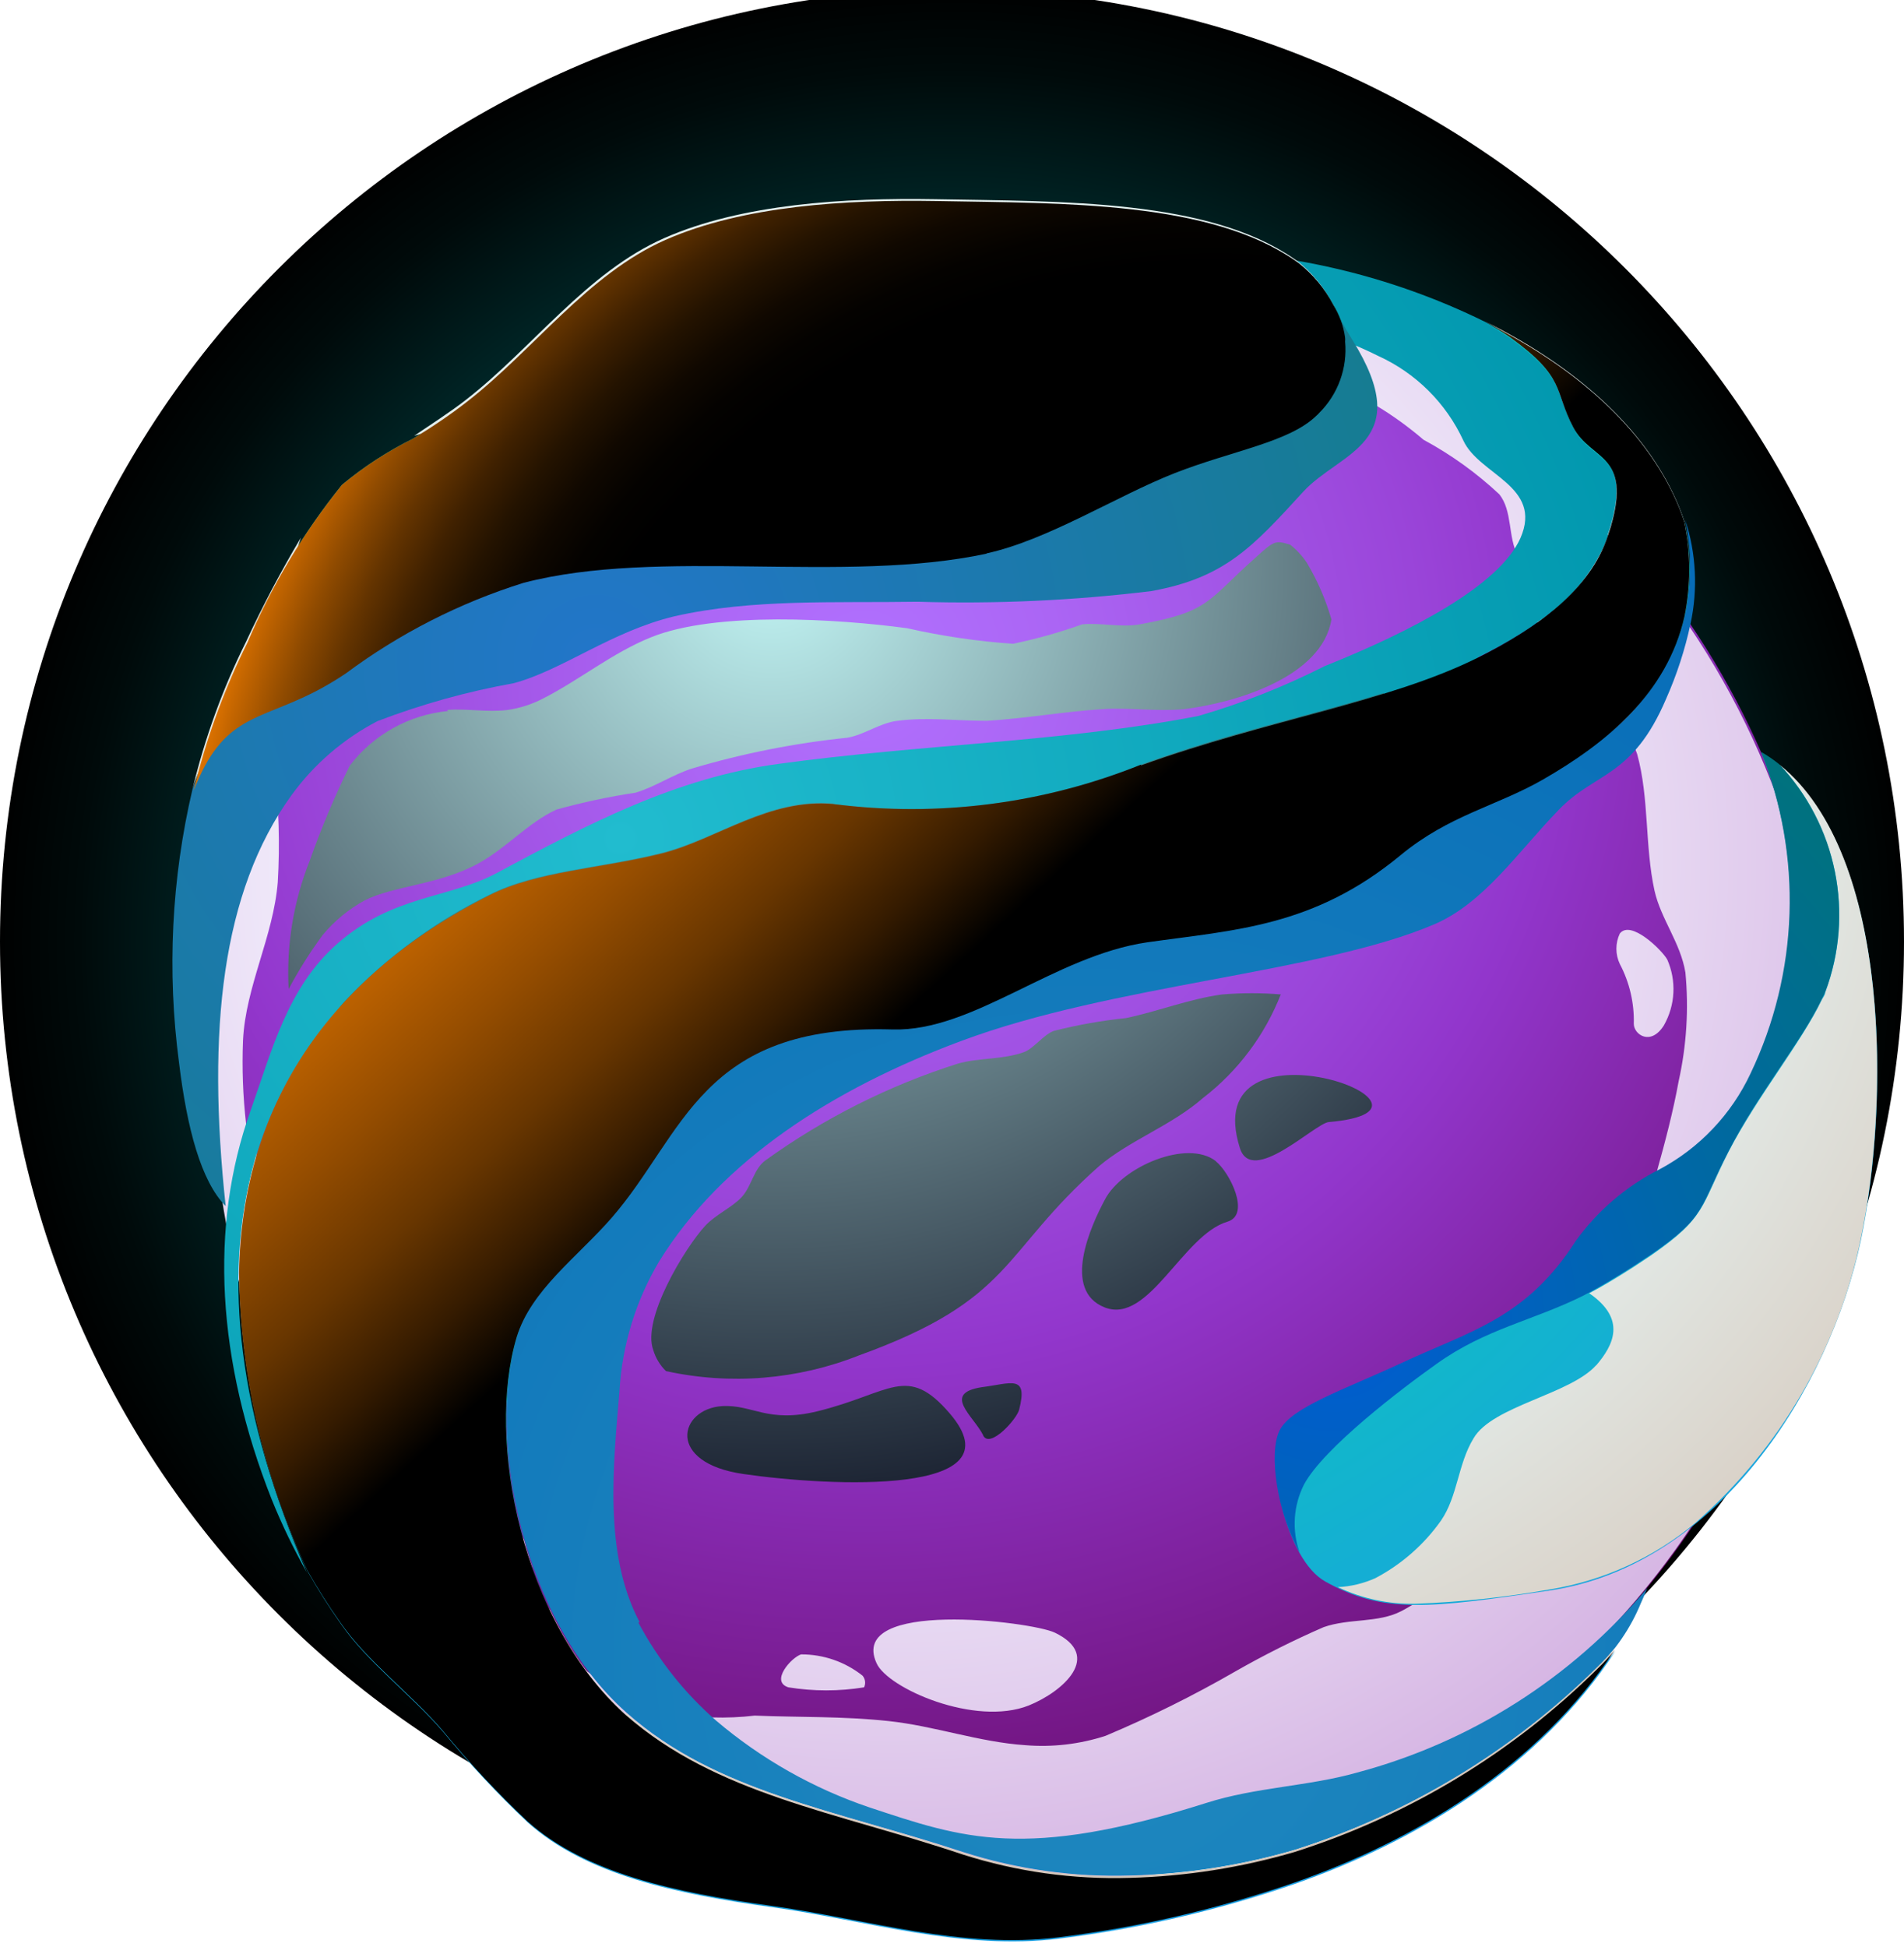 <svg width="179" height="183" viewBox="0 0 179 183" fill="none" xmlns="http://www.w3.org/2000/svg">
<path style="mix-blend-mode:screen" d="M89.5 178C138.93 178 179 137.93 179 88.5C179 39.071 138.93 -1 89.5 -1C40.071 -1 0 39.071 0 88.5C0 137.93 40.071 178 89.5 178Z" fill="url(#paint0_radial_1_6)"/>
<path fill-rule="evenodd" clip-rule="evenodd" d="M96.111 25.361C111.117 25.361 125.786 29.811 138.263 38.148C150.74 46.485 160.464 58.334 166.207 72.198C171.949 86.062 173.452 101.317 170.524 116.035C167.597 130.752 160.371 144.271 149.76 154.882C139.149 165.493 125.63 172.719 110.913 175.646C96.195 178.574 80.94 177.071 67.076 171.329C53.212 165.586 41.363 155.862 33.026 143.385C24.689 130.908 20.239 116.239 20.239 101.233C20.239 81.11 28.233 61.812 42.462 47.584C56.69 33.355 75.988 25.361 96.111 25.361Z" fill="url(#paint1_radial_1_6)"/>
<g style="mix-blend-mode:multiply">
<path fill-rule="evenodd" clip-rule="evenodd" d="M153.597 96.237C153.597 97.236 155.182 98.358 156.425 96.383C156.957 95.447 157.263 94.4 157.319 93.324C157.374 92.249 157.176 91.176 156.742 90.191C156.254 89.313 153.305 86.412 152.281 87.752C152.07 88.198 151.961 88.686 151.961 89.179C151.961 89.672 152.07 90.159 152.281 90.605C153.196 92.338 153.649 94.278 153.597 96.237ZM74.117 158.602C76.475 158.984 78.879 158.984 81.236 158.602C81.32 158.424 81.35 158.226 81.324 158.032C81.298 157.837 81.217 157.654 81.09 157.505C79.447 156.202 77.409 155.497 75.312 155.505C74.434 155.774 72.362 158.041 74.117 158.602ZM96.718 160.308C99.912 159.016 103.739 155.652 99.156 153.457C96.962 152.409 79.652 150.288 82.407 156.334C83.455 158.699 91.671 162.307 96.718 160.308ZM96.108 25.363C89.237 25.353 82.396 26.28 75.775 28.118C78.213 28.118 80.651 28.118 83.089 28.118C85.015 28.118 86.941 27.85 88.867 27.996C91.549 28.192 94.134 28.972 96.815 29.118C99.497 29.264 102.691 28.63 105.617 28.874C107.866 29.047 110.077 29.556 112.175 30.386C114.491 31.312 116.442 33.019 118.733 34.043C122.171 35.579 125.901 36.481 129.29 38.066C130.891 39.024 132.409 40.117 133.825 41.333C136.408 42.726 138.801 44.447 140.944 46.452C142.211 48.013 141.748 50.475 142.699 52.255C144.844 56.156 147.819 59.569 150.013 63.324C151.656 65.651 152.968 68.194 153.914 70.881C155.06 75.05 154.621 79.512 155.547 83.73C156.157 86.412 157.985 88.606 158.449 91.41C158.774 94.827 158.56 98.274 157.815 101.625C156.766 107.379 154.84 112.937 153.402 118.691C153.106 120.918 152.608 123.113 151.915 125.249C150.93 126.822 149.742 128.256 148.38 129.516C145.787 132.164 143.383 134.991 141.187 137.976C139.676 140.414 139.676 143.559 138.042 145.899C136.415 148.217 134.258 150.114 131.752 151.434C129.534 152.58 126.876 152.092 124.438 152.945C121.593 154.183 118.818 155.575 116.125 157.114C112.191 159.381 108.119 161.4 103.934 163.161C101.498 163.952 98.929 164.25 96.376 164.038C92.037 163.746 87.868 162.234 83.528 161.771C79.188 161.308 75.141 161.43 70.948 161.259C68.301 161.57 65.623 161.488 63 161.015C59.011 159.737 55.355 157.589 52.297 154.725C50.347 152.75 50.785 149.264 49.152 147.021C46.99 144.724 44.633 142.619 42.106 140.731C38.452 137.772 35.118 134.438 32.159 130.784C30.306 128.078 30.306 124.469 29.014 121.47C27.722 118.472 25.381 116.277 24.601 113.279C23.23 108.238 22.637 103.017 22.846 97.797C23.089 92.726 25.698 88.045 26.113 82.925C26.323 79.371 26.217 75.806 25.796 72.271C19.561 87.313 18.329 103.961 22.282 119.757C26.235 135.553 35.163 149.658 47.747 159.991C60.332 170.323 75.906 176.334 92.169 177.136C108.432 177.938 124.522 173.488 138.062 164.444C151.602 155.4 161.875 142.241 167.363 126.911C172.85 111.581 173.262 94.892 168.538 79.31C163.813 63.728 154.202 50.078 141.124 40.377C128.047 30.676 112.196 25.438 95.913 25.436L96.108 25.363Z" fill="url(#paint2_radial_1_6)"/>
</g>
<path fill-rule="evenodd" clip-rule="evenodd" d="M138.971 61.781C144.627 58.978 149.576 55.418 151.161 50.347C153.745 42.497 149.649 43.423 147.918 40.156C146.187 36.889 147.309 35.524 141.897 31.623C141.157 31.108 140.383 30.644 139.58 30.233C130.679 25.862 120.899 23.578 110.982 23.553C104.251 23.741 97.573 24.799 91.112 26.698C107.35 27.283 120.978 29.136 129.56 33.452C133.104 35.06 135.951 37.89 137.581 41.424C139.068 44.642 145.066 45.69 142.945 50.566C140.97 55.052 132.583 59.392 124.538 62.61C120.742 64.536 116.775 66.103 112.689 67.291C100.182 69.729 86.456 69.973 73.193 71.802C63.587 73.094 55.225 77.482 46.74 82.041C42.23 84.479 36.988 84.089 31.747 88.673C27.017 92.793 25.529 98.864 23.555 104.398C19.654 115.296 20.385 127.901 25.554 140.969C26.502 143.313 27.602 145.593 28.845 147.795C16.094 118.539 22.555 96.158 45.911 84.406C50.446 82.115 56.37 81.968 62.173 80.457C67.317 79.14 72.193 75.264 78.264 75.824C88.061 77.083 98.016 75.807 107.179 72.119C119.247 67.779 130.389 66.194 138.873 61.976L138.971 61.781Z" fill="url(#paint3_radial_1_6)"/>
<path fill-rule="evenodd" clip-rule="evenodd" d="M92.69 52.03C98.468 50.786 105.026 46.593 110.439 44.472C115.851 42.351 121.215 41.571 123.775 39.059C123.862 38.984 123.943 38.903 124.019 38.816C124.894 37.947 125.567 36.896 125.988 35.736C126.41 34.577 126.57 33.339 126.457 32.111C126.468 31.989 126.468 31.867 126.457 31.745C126.308 30.638 125.925 29.574 125.335 28.625C124.536 27.114 123.432 25.786 122.093 24.724L121.776 24.505C113.706 18.897 100.077 19.116 88.033 18.897C79.525 18.751 69.846 19.336 62.556 22.554C55.266 25.772 50.171 32.891 43.929 37.743C42.345 38.986 40.565 40.181 38.834 41.229C36.445 42.41 34.203 43.867 32.154 45.569C28.513 50.082 25.518 55.079 23.255 60.417C21.05 64.842 19.357 69.505 18.208 74.313C20.963 67.219 24.181 67.804 29.594 65.025C30.603 64.507 31.58 63.928 32.519 63.294C37.569 59.54 43.215 56.664 49.22 54.785C62.02 51.445 79.329 54.931 92.812 52.03H92.69ZM107.318 71.997C98.155 75.686 88.2 76.962 78.403 75.703C72.332 75.142 67.456 79.019 62.312 80.335C56.51 81.798 50.585 81.993 46.05 84.285C30.837 91.989 22.791 104.155 22.523 119.758C22.645 129.448 24.839 139 28.96 147.771C29.907 149.449 30.941 151.076 32.056 152.647C34.494 156.207 38.639 159.279 41.686 162.814C44.151 165.817 46.806 168.659 49.634 171.323C55.095 176.199 63.409 178.003 72.771 179.295C81.499 180.514 90.422 183.366 99.589 182.221C107.059 181.291 114.412 179.591 121.532 177.149C133.137 173.127 144.717 166.13 151.861 155.207C151.364 155.827 150.826 156.414 150.252 156.963C142.255 164.878 132.496 170.785 121.776 174.199C116.726 175.679 111.506 176.499 106.245 176.637C100.933 176.799 95.632 176.057 90.569 174.443C78.598 170.421 67.432 168.811 58.874 161.327C49.122 152.574 45.709 135.532 48.635 125.78C49.976 121.392 54.291 118.32 57.533 114.614C64.409 106.715 65.896 96.353 83.962 96.89C91.544 97.109 99.175 89.966 107.903 88.698C116.144 87.528 123.555 87.259 131.723 80.506C136.306 76.727 140.695 75.922 145.083 73.411C151.203 69.901 156.786 65.244 158.419 58.052C159.01 55.14 159.01 52.138 158.419 49.226C158.129 48.334 157.779 47.462 157.371 46.617C154.055 39.669 147.375 34.232 139.622 30.38C140.424 30.791 141.198 31.255 141.938 31.77C147.35 35.671 146.083 36.768 147.96 40.303C149.642 43.448 153.47 42.741 151.495 49.592L151.203 50.494C149.545 55.565 144.596 59.124 139.012 61.928C130.528 66.146 119.386 67.731 107.318 72.07V71.997ZM165.611 70.803C177.972 78.117 177.68 103.57 174.949 116.564C171.999 130.534 161.491 147.162 145.693 149.502C134.453 151.16 130.089 151.745 124.579 148.649C120.849 146.552 119.021 137.239 120.337 134.581C121.41 132.412 126.457 130.754 131.698 128.291C138.135 125.268 143.474 124.147 148.155 116.808C152.836 109.47 160.199 110.494 164.612 101.034C166.856 96.337 168.103 91.226 168.275 86.023C168.447 80.82 167.54 75.638 165.611 70.803Z" fill="url(#paint4_radial_1_6)"/>
<path fill-rule="evenodd" clip-rule="evenodd" d="M60.118 152.45C56.704 145.989 57.68 137.578 58.24 130.751C58.486 126.447 59.765 122.266 61.971 118.561C67.822 109.077 78.281 102.348 90.325 97.862C104.587 92.523 124.067 91.475 134.819 86.891C139.5 84.892 142.669 80.114 146.546 76.115C149.959 72.556 153.47 73.116 156.639 65.68C157.643 63.417 158.411 61.056 158.931 58.635C159.633 55.398 159.464 52.033 158.443 48.882C159.034 51.795 159.034 54.796 158.443 57.708C156.81 65.022 151.129 69.557 145.107 73.068C140.719 75.506 136.33 76.383 131.747 80.162C123.579 86.916 116.168 87.184 107.927 88.354C99.199 89.622 91.568 96.765 83.986 96.546C65.92 96.01 64.482 106.298 57.558 114.27C54.315 117.976 50 121.048 48.659 125.437C45.733 135.189 49.073 152.255 58.899 160.983C67.334 168.468 78.403 170.077 90.593 174.1C95.656 175.713 100.958 176.455 106.27 176.294C111.53 176.155 116.75 175.335 121.8 173.856C132.419 170.481 142.097 164.66 150.057 156.863C151.866 155.129 153.295 153.036 154.25 150.719C154.469 150.256 154.664 149.768 154.859 149.28C147.764 157.726 138.238 163.779 127.578 166.615C123.043 167.907 118.07 167.98 113.413 169.467C96.347 174.88 90.544 172.807 81.719 169.882C76.453 168.099 71.572 165.336 67.334 161.739C64.357 159.137 61.878 156.014 60.02 152.523L60.118 152.45Z" fill="url(#paint5_radial_1_6)"/>
<path fill-rule="evenodd" clip-rule="evenodd" d="M110.447 44.347C105.035 46.468 98.477 50.662 92.698 51.905C79.216 54.806 61.906 51.32 49.106 54.66C43.102 56.539 37.456 59.416 32.406 63.169C25.092 68.045 21.313 65.9 18.095 74.189C16.122 82.599 15.693 91.298 16.827 99.861C17.583 106.078 18.899 111.027 21.215 113.368C19.436 96.814 20.85 83.844 27.384 74.774C29.506 71.84 32.287 69.443 35.502 67.777C39.648 66.191 43.933 64.999 48.302 64.217C52.91 62.974 57.493 59.341 63.418 57.927C70.732 56.269 78.485 56.684 86.286 56.562C93.615 56.782 100.95 56.448 108.229 55.562C115.153 54.319 117.786 51.393 122.515 46.225C125.977 42.446 133.194 41.666 127.148 31.962C126.441 30.841 125.831 29.646 125.124 28.476C126.096 30.067 126.506 31.938 126.289 33.79C126.073 35.641 125.242 37.367 123.93 38.691C123.855 38.778 123.773 38.86 123.686 38.935C121.126 41.373 115.616 42.251 110.35 44.347H110.447Z" fill="url(#paint6_radial_1_6)"/>
<path style="mix-blend-mode:screen" opacity="0.5" fill-rule="evenodd" clip-rule="evenodd" d="M54.587 41.392C48.395 46.097 44.835 46.755 40.276 54.167C39.199 56.02 38.246 57.942 37.423 59.921C41.043 57.614 44.977 55.841 49.102 54.655C61.901 51.315 79.211 54.801 92.694 51.9C98.472 50.656 105.03 46.463 110.442 44.342C113.758 43.025 117.147 42.221 119.878 41.172C119.267 39.808 118.444 38.549 117.44 37.442C109.857 29.665 105.518 29.47 96.375 29.543C93.108 29.543 89.841 29.055 86.623 29.031C83.984 28.896 81.339 29.018 78.724 29.397C74.919 30.081 71.188 31.126 67.582 32.517C60.877 35.248 59.585 37.393 54.587 41.319V41.392ZM78.358 75.524C72.287 74.963 67.411 78.84 62.267 80.156C56.465 81.619 50.54 81.814 46.005 84.106C40.939 86.59 36.357 89.959 32.474 94.053C31.349 95.232 30.599 96.72 30.321 98.326C30.044 99.932 30.25 101.585 30.914 103.074C31.255 103.854 31.621 104.659 31.987 105.512C35.936 114.654 34.425 115.069 43.104 121.7C44.864 122.969 46.793 123.986 48.833 124.724C50.394 120.75 54.417 117.824 57.464 114.338C64.339 106.438 65.826 96.077 83.892 96.613C91.475 96.832 99.106 89.689 107.834 88.421C112.649 87.991 117.411 87.085 122.047 85.715C123.092 85.373 124.032 84.771 124.778 83.964C125.525 83.158 126.053 82.175 126.314 81.107C126.617 79.884 126.992 78.679 127.436 77.499C128.955 73.541 129.852 69.371 130.093 65.138C123.291 67.235 115.465 68.893 107.273 71.867C98.11 75.555 88.155 76.831 78.358 75.573V75.524Z" fill="url(#paint7_radial_1_6)"/>
<path style="mix-blend-mode:screen" fill-rule="evenodd" clip-rule="evenodd" d="M120.441 93.476C118.591 93.318 116.732 93.318 114.882 93.476C111.81 93.891 108.884 95.061 105.861 95.695C103.584 95.931 101.328 96.33 99.108 96.89C98.133 97.207 97.231 98.523 96.28 98.889C94.281 99.62 92.038 99.401 90.014 99.986C83.549 102.043 77.452 105.113 71.948 109.08C70.851 109.884 70.656 111.518 69.73 112.517C68.803 113.517 67.292 114.151 66.292 115.224C64.391 117.296 60.319 123.976 61.416 126.902C61.639 127.651 62.05 128.331 62.611 128.877C68.66 130.201 74.967 129.692 80.725 127.414C95.353 122.123 94.013 117.857 103.35 109.592C106.251 107.154 110.152 105.788 113.102 103.204C116.38 100.677 118.908 97.306 120.416 93.452L120.441 93.476ZM42.131 66.829C40.322 67.004 38.569 67.548 36.979 68.429C35.39 69.31 33.998 70.508 32.891 71.948C31.455 74.862 30.194 77.858 29.112 80.921C27.588 84.744 26.914 88.854 27.137 92.964C28.078 91.199 29.146 89.504 30.331 87.893C31.423 86.574 32.755 85.474 34.256 84.651C36.938 83.261 41.351 83.163 45.008 81.14C47.617 79.701 49.665 77.312 52.322 76.093C54.767 75.416 57.25 74.886 59.758 74.508C61.611 73.948 63.22 72.826 65.049 72.241C69.823 70.819 74.721 69.848 79.677 69.34C81.31 69.047 82.724 67.95 84.358 67.755C87.137 67.389 89.965 67.755 92.769 67.755C96.402 67.536 100.083 66.877 103.643 66.658C106.081 66.487 108.787 66.902 111.322 66.658C116.198 66.049 124.293 63.635 125.171 58.222C124.636 56.368 123.866 54.59 122.879 52.932C122.45 52.272 121.914 51.687 121.294 51.201C119.88 50.762 119.782 50.835 118.027 52.42C113.468 56.467 113.761 57.491 107.153 58.686C105.374 59.003 103.521 58.515 101.741 58.686C99.616 59.445 97.441 60.056 95.231 60.514C91.883 60.281 88.558 59.792 85.284 59.051C78.799 58.174 67.267 57.442 61.197 59.905C57.564 61.367 54.468 63.927 51.006 65.683C49.982 66.21 48.878 66.564 47.739 66.731C45.837 66.975 43.911 66.585 42.034 66.731L42.131 66.829ZM116.564 107.909C117.686 111.493 123.561 105.642 124.902 105.471C138.799 104.277 112.42 94.793 116.564 107.909ZM114.321 109.153C111.615 107.032 105.471 109.689 103.886 112.737C102.57 115.175 99.766 121.319 103.886 122.903C108.007 124.488 111.201 116.077 115.394 114.833C117.613 114.175 115.589 110.177 114.297 109.153H114.321ZM69.925 138.555C78.043 139.726 95.963 140.628 89.283 132.851C85.26 128.169 83.773 130.949 76.849 132.655C72.143 133.801 70.754 131.997 67.877 132.168C63.83 132.436 62.562 137.507 69.925 138.555ZM92.428 134.923C93.062 136.215 95.622 133.362 95.817 132.485C96.67 129.145 95.036 130.047 92.306 130.388C88.527 130.973 91.501 133.07 92.428 134.898V134.923Z" fill="url(#paint8_radial_1_6)"/>
<path style="mix-blend-mode:multiply" fill-rule="evenodd" clip-rule="evenodd" d="M58.811 161.13C55.845 158.368 53.444 155.056 51.741 151.378C50.783 150.158 50.176 148.7 49.986 147.16C49.718 146.405 49.474 145.624 49.254 144.722C49.084 144.405 48.913 144.113 48.718 143.82C45.036 138.798 36.528 134.336 32.115 127.973C30.335 125.316 30.311 121.805 29.043 118.879C28.64 117.925 27.891 117.158 26.946 116.734C23.704 114.978 23.558 111.858 24.143 108.371C23.092 111.969 22.534 115.692 22.485 119.44C22.606 129.13 24.8 138.682 28.921 147.453C29.868 149.131 30.902 150.758 32.017 152.329C34.455 155.889 38.6 158.96 41.648 162.496C44.113 165.498 46.767 168.341 49.596 171.004C55.057 175.88 63.37 177.684 72.733 178.977C81.461 180.196 90.384 183.048 99.551 181.902C107.02 180.972 114.373 179.273 121.493 176.831C133.098 172.808 144.679 165.811 151.822 154.889C151.325 155.509 150.787 156.095 150.213 156.644C142.216 164.56 132.458 170.467 121.737 173.881C116.687 175.361 111.467 176.18 106.207 176.319C100.895 176.481 95.594 175.739 90.53 174.125C78.559 170.102 67.393 168.493 58.836 161.008L58.811 161.13ZM26.971 55.686C27.507 54.003 27.653 52.321 28.287 50.541C26.408 53.702 24.691 56.957 23.143 60.293C20.939 64.719 19.245 69.381 18.096 74.19C18.586 72.422 19.513 70.806 20.791 69.489C22.069 68.173 23.657 67.199 25.41 66.657V66.242C25.146 64.41 25.089 62.553 25.24 60.708C25.634 58.986 26.189 57.304 26.897 55.686H26.971ZM43.549 39.692C45.521 39.541 47.443 39.003 49.206 38.107C52.814 35.182 50.205 32.305 58.299 28.77C63.956 26.332 67.808 26.478 73.903 26.917C77.584 27.185 82.631 25.771 87.19 25.869H88.043C89.311 25.869 90.481 26.21 91.822 26.429L93.285 26.697C94.114 26.819 94.943 26.941 95.723 26.99C96.503 27.039 97.868 26.99 98.819 26.99C102.824 26.386 106.917 26.806 110.717 28.209C112.984 29.111 115.008 31.89 117.227 32.89C120.079 34.182 122.541 35.596 125.248 36.986C126.138 35.462 126.522 33.695 126.345 31.939C126.357 31.818 126.357 31.695 126.345 31.573C126.196 30.466 125.814 29.402 125.223 28.453C124.424 26.942 123.32 25.614 121.981 24.552L121.664 24.332C113.594 18.725 99.965 18.945 87.921 18.725C79.413 18.579 69.734 19.164 62.444 22.382C55.154 25.6 50.059 32.719 43.817 37.571C42.257 38.79 40.55 39.863 38.941 40.96L43.622 39.643L43.549 39.692ZM151.237 50.297C149.927 53.691 147.559 56.572 144.484 58.514C149.018 59.05 154.87 63.512 150.798 69.314C154.54 66.459 157.204 62.419 158.356 57.855C158.947 54.943 158.947 51.942 158.356 49.03C158.066 48.138 157.716 47.266 157.308 46.421C153.992 39.473 147.312 34.036 139.559 30.184C140.361 30.595 141.135 31.059 141.875 31.573C147.287 35.474 146.02 36.571 147.897 40.107C149.579 43.252 153.407 42.545 151.432 49.395L151.139 50.297H151.237ZM150.067 128.314C147.629 131.069 140.315 132.142 138.535 135.19C137.048 137.628 137.048 140.651 135.463 142.943C133.865 145.195 131.761 147.041 129.319 148.331C128.205 148.834 127.005 149.124 125.784 149.184C128.066 150.27 130.571 150.805 133.098 150.744C137.317 150.589 141.521 150.141 145.678 149.403C150.757 148.586 155.519 146.403 159.453 143.089C167.367 136.13 172.801 126.785 174.935 116.466C177.543 104.105 177.909 80.407 167.304 71.874C169.95 74.683 171.755 78.179 172.513 81.963C173.272 85.747 172.954 89.668 171.595 93.28C171.595 93.524 171.375 93.768 171.253 94.011C169.376 97.961 165.134 103.154 162.501 108.274C159.868 113.394 160.477 114.369 155.187 118.026L153.529 119.123C151.968 120.123 150.457 121.025 149.408 121.561C152.944 123.999 151.7 126.437 150.042 128.363L150.067 128.314Z" fill="url(#paint9_radial_1_6)"/>
<path fill-rule="evenodd" clip-rule="evenodd" d="M167.277 71.845C166.74 71.411 166.169 71.019 165.571 70.674C167.499 75.51 168.406 80.692 168.234 85.895C168.062 91.098 166.815 96.209 164.571 100.906C162.771 104.746 159.778 107.902 156.038 109.902C152.887 111.487 150.168 113.813 148.114 116.68C143.433 123.994 138.094 125.14 131.658 128.163C126.416 130.601 121.369 132.283 120.297 134.453C119.224 136.623 120.101 142.279 122.174 145.912C121.811 144.878 121.661 143.781 121.732 142.688C121.803 141.595 122.095 140.527 122.588 139.549C124.441 136.087 131.804 130.504 135.071 128.187C139.679 124.896 144.043 124.165 148.821 121.8C149.797 121.312 151.649 120.239 153.551 119.02L155.209 117.923C160.451 114.339 159.719 113.608 162.523 108.171C165.327 102.734 169.398 97.858 171.276 93.909C171.398 93.665 171.52 93.421 171.617 93.177C172.955 89.571 173.258 85.662 172.491 81.892C171.724 78.122 169.918 74.642 167.277 71.845Z" fill="url(#paint10_radial_1_6)"/>
<path style="mix-blend-mode:screen" fill-rule="evenodd" clip-rule="evenodd" d="M92.69 52.03C98.468 50.786 105.026 46.593 110.439 44.472C115.851 42.351 121.215 41.571 123.775 39.059C123.862 38.984 123.943 38.903 124.018 38.816C124.894 37.947 125.567 36.896 125.988 35.736C126.41 34.577 126.57 33.339 126.457 32.111C126.468 31.989 126.468 31.867 126.457 31.745C126.308 30.638 125.925 29.574 125.335 28.625C124.536 27.114 123.432 25.786 122.093 24.724L121.776 24.505C113.706 18.897 100.077 19.116 88.033 18.897C79.525 18.751 69.846 19.336 62.556 22.554C55.266 25.772 50.171 32.891 43.929 37.743C42.345 38.986 40.565 40.181 38.834 41.229C36.445 42.41 34.203 43.867 32.154 45.569C28.513 50.082 25.518 55.079 23.255 60.417C21.05 64.842 19.357 69.505 18.208 74.313C20.963 67.219 24.181 67.804 29.594 65.025C30.603 64.507 31.58 63.928 32.519 63.294C37.569 59.54 43.215 56.664 49.22 54.785C62.02 51.445 79.329 54.931 92.812 52.03H92.69Z" fill="url(#paint11_radial_1_6)"/>
<path style="mix-blend-mode:screen" fill-rule="evenodd" clip-rule="evenodd" d="M107.27 71.873C98.107 75.562 88.151 76.838 78.355 75.579C72.284 75.018 67.408 78.895 62.264 80.211C56.461 81.674 50.537 81.869 46.002 84.161C30.789 91.865 22.743 104.031 22.475 119.634C22.596 129.324 24.791 138.876 28.912 147.647C29.859 149.325 30.892 150.952 32.008 152.523C34.446 156.083 38.591 159.155 41.638 162.69C44.103 165.693 46.758 168.535 49.586 171.199C55.047 176.075 63.361 177.879 72.723 179.171C81.451 180.39 90.374 183.242 99.541 182.097C107.011 181.167 114.364 179.467 121.484 177.025C133.089 173.003 144.669 166.006 151.813 155.083C151.316 155.703 150.778 156.289 150.203 156.839C142.207 164.754 132.448 170.661 121.727 174.075C116.677 175.555 111.457 176.375 106.197 176.513C100.885 176.675 95.584 175.933 90.521 174.319C78.55 170.296 67.384 168.687 58.826 161.203C49.074 152.45 45.661 135.408 48.586 125.656C49.927 121.268 54.243 118.196 57.485 114.49C64.361 106.591 65.848 96.229 83.913 96.766C91.496 96.985 99.127 89.841 107.855 88.574C116.095 87.403 123.507 87.135 131.674 80.382C136.258 76.603 140.646 75.799 145.035 73.287C151.154 69.776 156.737 65.12 158.371 57.928C158.962 55.016 158.962 52.014 158.371 49.102C158.081 48.21 157.73 47.338 157.322 46.493C154.007 39.545 147.327 34.108 139.574 30.256C140.376 30.667 141.15 31.131 141.89 31.646C147.302 35.547 146.034 36.644 147.912 40.179C149.594 43.324 153.422 42.617 151.447 49.468L151.154 50.37C149.496 55.441 144.547 59.001 138.964 61.804C130.48 66.022 119.338 67.607 107.27 71.946V71.873Z" fill="url(#paint12_linear_1_6)"/>
<defs>
<radialGradient id="paint0_radial_1_6" cx="0" cy="0" r="1" gradientUnits="userSpaceOnUse" gradientTransform="translate(89.5 88.5) scale(89.5 89.5)">
<stop stop-color="#00EBF3"/>
<stop offset="0.07" stop-color="#00D5DD"/>
<stop offset="0.33" stop-color="#008A8F"/>
<stop offset="0.56" stop-color="#004F52"/>
<stop offset="0.76" stop-color="#002425"/>
<stop offset="0.91" stop-color="#000A0A"/>
<stop offset="1"/>
</radialGradient>
<radialGradient id="paint1_radial_1_6" cx="0" cy="0" r="1" gradientUnits="userSpaceOnUse" gradientTransform="translate(81.092 62.273) scale(131.897)">
<stop stop-color="#B171FF"/>
<stop offset="0.14" stop-color="#AB65F4"/>
<stop offset="0.4" stop-color="#9A45D9"/>
<stop offset="0.5" stop-color="#9236CC"/>
<stop offset="0.92" stop-color="#660864"/>
</radialGradient>
<radialGradient id="paint2_radial_1_6" cx="0" cy="0" r="1" gradientUnits="userSpaceOnUse" gradientTransform="translate(83.869 81.194) scale(119.171 119.171)">
<stop offset="0.33" stop-color="#F5F5FF"/>
<stop offset="0.46" stop-color="#F0EAFA"/>
<stop offset="0.68" stop-color="#E1CCED"/>
<stop offset="0.98" stop-color="#CA9DD9"/>
<stop offset="1" stop-color="#C899D7"/>
</radialGradient>
<radialGradient id="paint3_radial_1_6" cx="0" cy="0" r="1" gradientUnits="userSpaceOnUse" gradientTransform="translate(58.638 78.896) scale(103.153 103.153)">
<stop stop-color="#21BCCF"/>
<stop offset="1" stop-color="#0096AD"/>
</radialGradient>
<radialGradient id="paint4_radial_1_6" cx="0" cy="0" r="1" gradientUnits="userSpaceOnUse" gradientTransform="translate(80.012 62.148) scale(129.557 129.557)">
<stop stop-color="#00ED92"/>
<stop offset="1" stop-color="#1B9AE9"/>
</radialGradient>
<radialGradient id="paint5_radial_1_6" cx="0" cy="0" r="1" gradientUnits="userSpaceOnUse" gradientTransform="translate(102.32 155.595) scale(121.731 121.731)">
<stop stop-color="#208ABF"/>
<stop offset="1" stop-color="#066BB8"/>
</radialGradient>
<radialGradient id="paint6_radial_1_6" cx="0" cy="0" r="1" gradientUnits="userSpaceOnUse" gradientTransform="translate(56.079 62.169) scale(99.618 99.618)">
<stop stop-color="#2276C9"/>
<stop offset="1" stop-color="#127E82"/>
</radialGradient>
<radialGradient id="paint7_radial_1_6" cx="0" cy="0" r="1" gradientUnits="userSpaceOnUse" gradientTransform="translate(75.701 55.191) scale(99.081 99.082)">
<stop stop-color="#A48A7B"/>
<stop offset="1" stop-color="#000A00"/>
</radialGradient>
<radialGradient id="paint8_radial_1_6" cx="0" cy="0" r="1" gradientUnits="userSpaceOnUse" gradientTransform="translate(72.509 53.346) scale(102.373 102.373)">
<stop stop-color="#C2F5F4"/>
<stop offset="1" stop-color="#000012"/>
</radialGradient>
<radialGradient id="paint9_radial_1_6" cx="0" cy="0" r="1" gradientUnits="userSpaceOnUse" gradientTransform="translate(94.48 69.387) scale(127.801 127.801)">
<stop offset="0.33" stop-color="#E6F5F5"/>
<stop offset="0.46" stop-color="#E5F1F0"/>
<stop offset="0.61" stop-color="#E1E6E2"/>
<stop offset="0.76" stop-color="#DAD4CB"/>
<stop offset="0.92" stop-color="#D1BAAB"/>
<stop offset="1" stop-color="#CCAC99"/>
</radialGradient>
<radialGradient id="paint10_radial_1_6" cx="0" cy="0" r="1" gradientUnits="userSpaceOnUse" gradientTransform="translate(125.392 123.872) scale(67.046 67.046)">
<stop stop-color="#005CD4"/>
<stop offset="1" stop-color="#00727D"/>
</radialGradient>
<radialGradient id="paint11_radial_1_6" cx="0" cy="0" r="1" gradientUnits="userSpaceOnUse" gradientTransform="translate(114.656 93.062) scale(100.666 100.666)">
<stop offset="0.68"/>
<stop offset="0.72" stop-color="#040200"/>
<stop offset="0.76" stop-color="#100800"/>
<stop offset="0.8" stop-color="#241300"/>
<stop offset="0.84" stop-color="#402100"/>
<stop offset="0.88" stop-color="#643400"/>
<stop offset="0.92" stop-color="#904B00"/>
<stop offset="0.96" stop-color="#C36500"/>
<stop offset="1" stop-color="#F98100"/>
</radialGradient>
<linearGradient id="paint12_linear_1_6" x1="39.639" y1="38.448" x2="114.876" y2="120.853" gradientUnits="userSpaceOnUse">
<stop stop-color="#F98100"/>
<stop offset="0.08" stop-color="#F57F00"/>
<stop offset="0.17" stop-color="#E97900"/>
<stop offset="0.25" stop-color="#D56E00"/>
<stop offset="0.33" stop-color="#B96000"/>
<stop offset="0.41" stop-color="#954D00"/>
<stop offset="0.5" stop-color="#683600"/>
<stop offset="0.58" stop-color="#351B00"/>
<stop offset="0.65"/>
</linearGradient>
</defs>
</svg>
